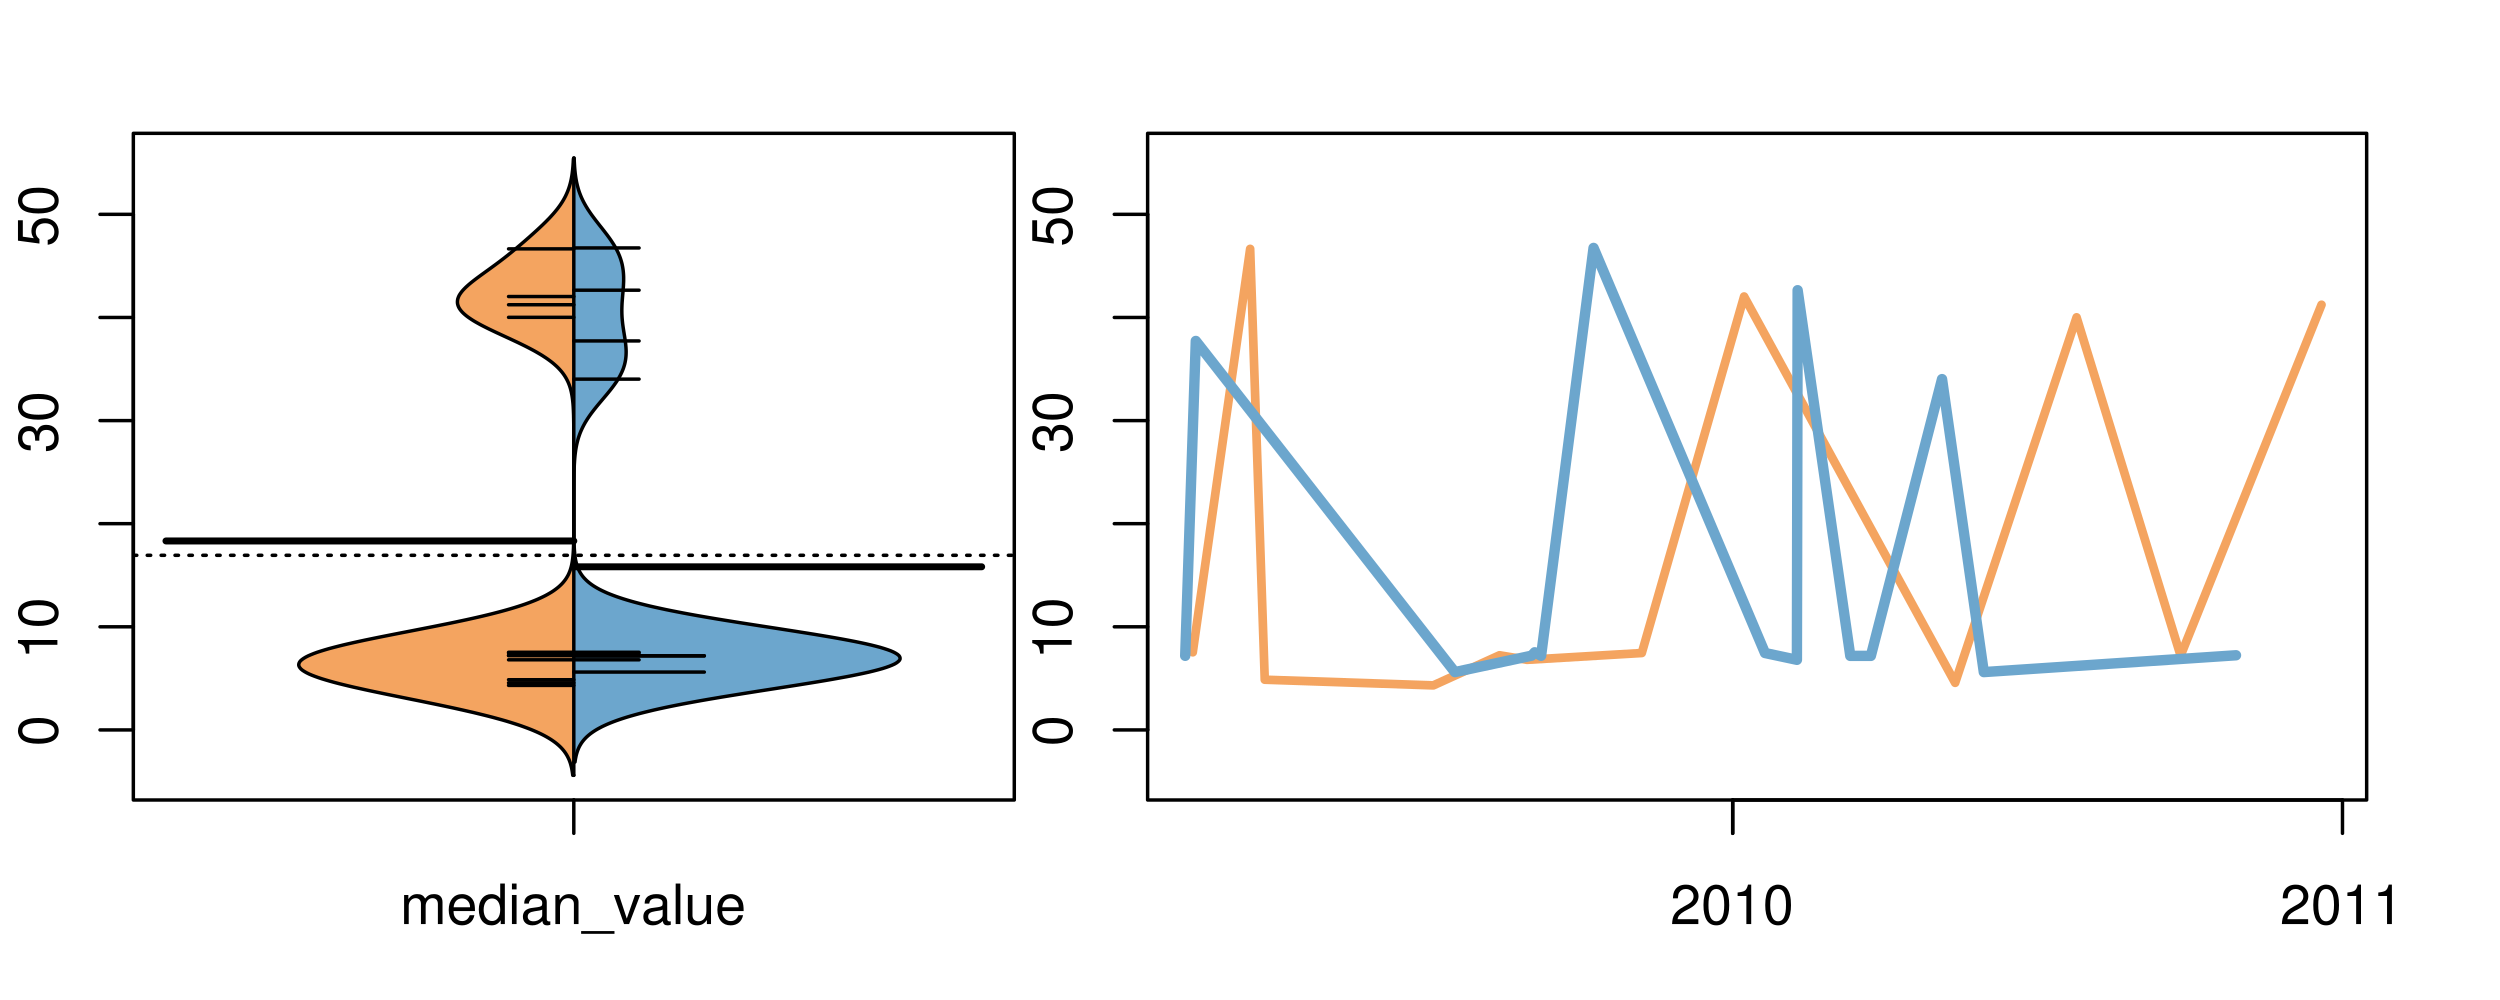 <?xml version="1.0" encoding="UTF-8"?>
<svg xmlns="http://www.w3.org/2000/svg" xmlns:xlink="http://www.w3.org/1999/xlink" width="540pt" height="216pt" viewBox="0 0 540 216" version="1.1">
<defs>
<g>
<symbol overflow="visible" id="glyph0-0">
<path style="stroke:none;" d="M -8.516 -3.297 C -8.516 -2.516 -8.156 -1.781 -7.578 -1.344 C -6.828 -0.797 -5.688 -0.516 -4.109 -0.516 C -1.25 -0.516 0.281 -1.469 0.281 -3.297 C 0.281 -5.094 -1.25 -6.078 -4.047 -6.078 C -5.703 -6.078 -6.797 -5.812 -7.578 -5.25 C -8.172 -4.812 -8.516 -4.109 -8.516 -3.297 Z M -7.578 -3.297 C -7.578 -4.438 -6.422 -5 -4.141 -5 C -1.734 -5 -0.594 -4.453 -0.594 -3.281 C -0.594 -2.156 -1.781 -1.594 -4.109 -1.594 C -6.438 -1.594 -7.578 -2.156 -7.578 -3.297 Z M -7.578 -3.297 "/>
</symbol>
<symbol overflow="visible" id="glyph0-1">
<path style="stroke:none;" d="M -6.062 -3.109 L 0 -3.109 L 0 -4.156 L -8.516 -4.156 L -8.516 -3.469 C -7.203 -3.094 -7.016 -2.859 -6.812 -1.219 L -6.062 -1.219 Z M -6.062 -3.109 "/>
</symbol>
<symbol overflow="visible" id="glyph0-2">
<path style="stroke:none;" d="M -3.906 -2.656 L -3.906 -3.234 C -3.906 -4.391 -3.391 -4.984 -2.359 -4.984 C -1.297 -4.984 -0.656 -4.328 -0.656 -3.234 C -0.656 -2.078 -1.234 -1.516 -2.469 -1.438 L -2.469 -0.391 C -1.781 -0.438 -1.344 -0.547 -0.953 -0.75 C -0.141 -1.188 0.281 -2.031 0.281 -3.188 C 0.281 -4.938 -0.766 -6.078 -2.375 -6.078 C -3.453 -6.078 -4.062 -5.656 -4.406 -4.625 C -4.719 -5.422 -5.312 -5.812 -6.172 -5.812 C -7.625 -5.812 -8.516 -4.844 -8.516 -3.234 C -8.516 -1.516 -7.578 -0.594 -5.766 -0.562 L -5.766 -1.625 C -6.281 -1.625 -6.562 -1.688 -6.828 -1.812 C -7.297 -2.047 -7.578 -2.578 -7.578 -3.234 C -7.578 -4.172 -7.031 -4.734 -6.125 -4.734 C -5.531 -4.734 -5.172 -4.531 -4.984 -4.062 C -4.859 -3.766 -4.812 -3.391 -4.797 -2.656 Z M -3.906 -2.656 "/>
</symbol>
<symbol overflow="visible" id="glyph0-3">
<path style="stroke:none;" d="M -8.516 -5.719 L -8.516 -1.312 L -3.875 -0.688 L -3.875 -1.656 C -4.469 -2.141 -4.672 -2.562 -4.672 -3.219 C -4.672 -4.359 -3.891 -5.078 -2.625 -5.078 C -1.406 -5.078 -0.656 -4.375 -0.656 -3.219 C -0.656 -2.297 -1.125 -1.734 -2.094 -1.469 L -2.094 -0.422 C -1.391 -0.562 -1.062 -0.688 -0.75 -0.938 C -0.094 -1.422 0.281 -2.281 0.281 -3.234 C 0.281 -4.953 -0.969 -6.156 -2.766 -6.156 C -4.453 -6.156 -5.609 -5.047 -5.609 -3.406 C -5.609 -2.812 -5.453 -2.328 -5.094 -1.844 L -7.469 -2.172 L -7.469 -5.719 Z M -8.516 -5.719 "/>
</symbol>
<symbol overflow="visible" id="glyph0-4">
<path style="stroke:none;" d="M -8.75 -5.938 L -8.75 -4.938 L -5.5 -4.938 C -6.125 -4.531 -6.469 -3.859 -6.469 -3.016 C -6.469 -1.375 -5.156 -0.312 -3.156 -0.312 C -1.031 -0.312 0.281 -1.359 0.281 -3.047 C 0.281 -3.906 -0.047 -4.516 -0.828 -5.047 L 0 -5.047 L 0 -5.938 Z M -5.531 -3.188 C -5.531 -4.266 -4.578 -4.938 -3.078 -4.938 C -1.625 -4.938 -0.656 -4.25 -0.656 -3.188 C -0.656 -2.094 -1.625 -1.359 -3.094 -1.359 C -4.562 -1.359 -5.531 -2.094 -5.531 -3.188 Z M -5.531 -3.188 "/>
</symbol>
<symbol overflow="visible" id="glyph0-5">
<path style="stroke:none;" d="M -6.281 -3.094 L -6.281 -2.047 L -7.266 -2.047 C -7.688 -2.047 -7.906 -2.297 -7.906 -2.75 C -7.906 -2.828 -7.906 -2.875 -7.891 -3.094 L -8.719 -3.094 C -8.766 -2.875 -8.781 -2.734 -8.781 -2.531 C -8.781 -1.609 -8.25 -1.062 -7.359 -1.062 L -6.281 -1.062 L -6.281 -0.219 L -5.469 -0.219 L -5.469 -1.062 L 0 -1.062 L 0 -2.047 L -5.469 -2.047 L -5.469 -3.094 Z M -6.281 -3.094 "/>
</symbol>
<symbol overflow="visible" id="glyph0-6">
<path style="stroke:none;" d="M 1.516 -6.938 L 1.516 0.266 L 2.109 0.266 L 2.109 -6.938 Z M 1.516 -6.938 "/>
</symbol>
<symbol overflow="visible" id="glyph0-7">
<path style="stroke:none;" d="M -6.469 -3.266 C -6.469 -1.5 -5.203 -0.438 -3.094 -0.438 C -0.984 -0.438 0.281 -1.484 0.281 -3.281 C 0.281 -5.047 -0.984 -6.125 -3.047 -6.125 C -5.219 -6.125 -6.469 -5.078 -6.469 -3.266 Z M -5.547 -3.281 C -5.547 -4.406 -4.625 -5.078 -3.062 -5.078 C -1.578 -5.078 -0.641 -4.375 -0.641 -3.281 C -0.641 -2.156 -1.578 -1.469 -3.094 -1.469 C -4.609 -1.469 -5.547 -2.156 -5.547 -3.281 Z M -5.547 -3.281 "/>
</symbol>
<symbol overflow="visible" id="glyph0-8">
<path style="stroke:none;" d="M -8.75 -1.828 L -8.75 -0.812 L 0 -0.812 L 0 -1.828 Z M -8.75 -1.828 "/>
</symbol>
<symbol overflow="visible" id="glyph0-9">
<path style="stroke:none;" d="M -1.25 -2.297 L -1.25 -1.047 L 0 -1.047 L 0 -2.297 Z M -1.25 -2.297 "/>
</symbol>
<symbol overflow="visible" id="glyph0-10">
<path style="stroke:none;" d="M 0 -3.422 L -6.281 -5.828 L -6.281 -4.703 L -1.188 -2.922 L -6.281 -1.25 L -6.281 -0.125 L 0 -2.328 Z M 0 -3.422 "/>
</symbol>
<symbol overflow="visible" id="glyph0-11">
<path style="stroke:none;" d="M -0.594 -6.422 C -0.562 -6.312 -0.562 -6.266 -0.562 -6.203 C -0.562 -5.859 -0.75 -5.656 -1.062 -5.656 L -4.75 -5.656 C -5.875 -5.656 -6.469 -4.844 -6.469 -3.297 C -6.469 -2.391 -6.203 -1.625 -5.734 -1.219 C -5.406 -0.922 -5.047 -0.797 -4.422 -0.781 L -4.422 -1.781 C -5.203 -1.875 -5.547 -2.328 -5.547 -3.266 C -5.547 -4.156 -5.203 -4.672 -4.609 -4.672 L -4.344 -4.672 C -3.922 -4.672 -3.75 -4.422 -3.641 -3.625 C -3.469 -2.203 -3.422 -1.984 -3.266 -1.609 C -2.969 -0.875 -2.406 -0.5 -1.578 -0.5 C -0.438 -0.5 0.281 -1.297 0.281 -2.562 C 0.281 -3.359 0 -4 -0.641 -4.703 C -0.016 -4.781 0.281 -5.094 0.281 -5.734 C 0.281 -5.938 0.25 -6.094 0.172 -6.422 Z M -1.984 -4.672 C -1.641 -4.672 -1.438 -4.578 -1.156 -4.266 C -0.797 -3.859 -0.594 -3.375 -0.594 -2.781 C -0.594 -2 -0.969 -1.547 -1.609 -1.547 C -2.266 -1.547 -2.609 -1.984 -2.766 -3.062 C -2.906 -4.109 -2.953 -4.328 -3.109 -4.672 Z M -1.984 -4.672 "/>
</symbol>
<symbol overflow="visible" id="glyph0-12">
<path style="stroke:none;" d="M 0 -5.781 L -6.281 -5.781 L -6.281 -4.781 L -2.719 -4.781 C -1.438 -4.781 -0.594 -4.109 -0.594 -3.078 C -0.594 -2.281 -1.078 -1.781 -1.844 -1.781 L -6.281 -1.781 L -6.281 -0.781 L -1.438 -0.781 C -0.391 -0.781 0.281 -1.562 0.281 -2.781 C 0.281 -3.703 -0.047 -4.297 -0.875 -4.891 L 0 -4.891 Z M 0 -5.781 "/>
</symbol>
<symbol overflow="visible" id="glyph0-13">
<path style="stroke:none;" d="M -2.812 -6.156 C -3.766 -6.156 -4.344 -6.078 -4.812 -5.906 C -5.844 -5.5 -6.469 -4.531 -6.469 -3.359 C -6.469 -1.609 -5.125 -0.484 -3.062 -0.484 C -1 -0.484 0.281 -1.578 0.281 -3.344 C 0.281 -4.781 -0.547 -5.766 -1.906 -6.031 L -1.906 -5.016 C -1.078 -4.734 -0.641 -4.172 -0.641 -3.375 C -0.641 -2.734 -0.938 -2.203 -1.469 -1.859 C -1.828 -1.625 -2.188 -1.531 -2.812 -1.531 Z M -3.625 -1.547 C -4.781 -1.625 -5.547 -2.344 -5.547 -3.344 C -5.547 -4.328 -4.734 -5.094 -3.703 -5.094 C -3.672 -5.094 -3.641 -5.094 -3.625 -5.078 Z M -3.625 -1.547 "/>
</symbol>
<symbol overflow="visible" id="glyph1-0">
<path style="stroke:none;" d="M 0.844 -6.281 L 0.844 0 L 1.844 0 L 1.844 -3.953 C 1.844 -4.859 2.516 -5.594 3.328 -5.594 C 4.062 -5.594 4.484 -5.141 4.484 -4.328 L 4.484 0 L 5.5 0 L 5.5 -3.953 C 5.5 -4.859 6.156 -5.594 6.969 -5.594 C 7.703 -5.594 8.141 -5.125 8.141 -4.328 L 8.141 0 L 9.141 0 L 9.141 -4.719 C 9.141 -5.844 8.5 -6.469 7.312 -6.469 C 6.484 -6.469 5.969 -6.219 5.391 -5.516 C 5.016 -6.188 4.516 -6.469 3.703 -6.469 C 2.859 -6.469 2.297 -6.156 1.766 -5.406 L 1.766 -6.281 Z M 0.844 -6.281 "/>
</symbol>
<symbol overflow="visible" id="glyph1-1">
<path style="stroke:none;" d="M 6.156 -2.812 C 6.156 -3.766 6.078 -4.344 5.906 -4.812 C 5.5 -5.844 4.531 -6.469 3.359 -6.469 C 1.609 -6.469 0.484 -5.125 0.484 -3.062 C 0.484 -1 1.578 0.281 3.344 0.281 C 4.781 0.281 5.766 -0.547 6.031 -1.906 L 5.016 -1.906 C 4.734 -1.078 4.172 -0.641 3.375 -0.641 C 2.734 -0.641 2.203 -0.938 1.859 -1.469 C 1.625 -1.828 1.531 -2.188 1.531 -2.812 Z M 1.547 -3.625 C 1.625 -4.781 2.344 -5.547 3.344 -5.547 C 4.328 -5.547 5.094 -4.734 5.094 -3.703 C 5.094 -3.672 5.094 -3.641 5.078 -3.625 Z M 1.547 -3.625 "/>
</symbol>
<symbol overflow="visible" id="glyph1-2">
<path style="stroke:none;" d="M 5.938 -8.75 L 4.938 -8.75 L 4.938 -5.5 C 4.531 -6.125 3.859 -6.469 3.016 -6.469 C 1.375 -6.469 0.312 -5.156 0.312 -3.156 C 0.312 -1.031 1.359 0.281 3.047 0.281 C 3.906 0.281 4.516 -0.047 5.047 -0.828 L 5.047 0 L 5.938 0 Z M 3.188 -5.531 C 4.266 -5.531 4.938 -4.578 4.938 -3.078 C 4.938 -1.625 4.25 -0.656 3.188 -0.656 C 2.094 -0.656 1.359 -1.625 1.359 -3.094 C 1.359 -4.562 2.094 -5.531 3.188 -5.531 Z M 3.188 -5.531 "/>
</symbol>
<symbol overflow="visible" id="glyph1-3">
<path style="stroke:none;" d="M 1.797 -6.281 L 0.797 -6.281 L 0.797 0 L 1.797 0 Z M 1.797 -8.75 L 0.797 -8.75 L 0.797 -7.484 L 1.797 -7.484 Z M 1.797 -8.75 "/>
</symbol>
<symbol overflow="visible" id="glyph1-4">
<path style="stroke:none;" d="M 6.422 -0.594 C 6.312 -0.562 6.266 -0.562 6.203 -0.562 C 5.859 -0.562 5.656 -0.75 5.656 -1.062 L 5.656 -4.75 C 5.656 -5.875 4.844 -6.469 3.297 -6.469 C 2.391 -6.469 1.625 -6.203 1.219 -5.734 C 0.922 -5.406 0.797 -5.047 0.781 -4.422 L 1.781 -4.422 C 1.875 -5.203 2.328 -5.547 3.266 -5.547 C 4.156 -5.547 4.672 -5.203 4.672 -4.609 L 4.672 -4.344 C 4.672 -3.922 4.422 -3.75 3.625 -3.641 C 2.203 -3.469 1.984 -3.422 1.609 -3.266 C 0.875 -2.969 0.5 -2.406 0.5 -1.578 C 0.5 -0.438 1.297 0.281 2.562 0.281 C 3.359 0.281 4 0 4.703 -0.641 C 4.781 -0.016 5.094 0.281 5.734 0.281 C 5.938 0.281 6.094 0.25 6.422 0.172 Z M 4.672 -1.984 C 4.672 -1.641 4.578 -1.438 4.266 -1.156 C 3.859 -0.797 3.375 -0.594 2.781 -0.594 C 2 -0.594 1.547 -0.969 1.547 -1.609 C 1.547 -2.266 1.984 -2.609 3.062 -2.766 C 4.109 -2.906 4.328 -2.953 4.672 -3.109 Z M 4.672 -1.984 "/>
</symbol>
<symbol overflow="visible" id="glyph1-5">
<path style="stroke:none;" d="M 0.844 -6.281 L 0.844 0 L 1.844 0 L 1.844 -3.469 C 1.844 -4.75 2.516 -5.594 3.547 -5.594 C 4.344 -5.594 4.844 -5.109 4.844 -4.359 L 4.844 0 L 5.844 0 L 5.844 -4.75 C 5.844 -5.797 5.062 -6.469 3.859 -6.469 C 2.922 -6.469 2.312 -6.109 1.766 -5.234 L 1.766 -6.281 Z M 0.844 -6.281 "/>
</symbol>
<symbol overflow="visible" id="glyph1-6">
<path style="stroke:none;" d="M 6.938 1.516 L -0.266 1.516 L -0.266 2.109 L 6.938 2.109 Z M 6.938 1.516 "/>
</symbol>
<symbol overflow="visible" id="glyph1-7">
<path style="stroke:none;" d="M 3.422 0 L 5.828 -6.281 L 4.703 -6.281 L 2.922 -1.188 L 1.25 -6.281 L 0.125 -6.281 L 2.328 0 Z M 3.422 0 "/>
</symbol>
<symbol overflow="visible" id="glyph1-8">
<path style="stroke:none;" d="M 1.828 -8.75 L 0.812 -8.75 L 0.812 0 L 1.828 0 Z M 1.828 -8.75 "/>
</symbol>
<symbol overflow="visible" id="glyph1-9">
<path style="stroke:none;" d="M 5.781 0 L 5.781 -6.281 L 4.781 -6.281 L 4.781 -2.719 C 4.781 -1.438 4.109 -0.594 3.078 -0.594 C 2.281 -0.594 1.781 -1.078 1.781 -1.844 L 1.781 -6.281 L 0.781 -6.281 L 0.781 -1.438 C 0.781 -0.391 1.562 0.281 2.781 0.281 C 3.703 0.281 4.297 -0.047 4.891 -0.875 L 4.891 0 Z M 5.781 0 "/>
</symbol>
<symbol overflow="visible" id="glyph1-10">
<path style="stroke:none;" d="M 6.078 -1.047 L 1.594 -1.047 C 1.703 -1.734 2.094 -2.188 3.125 -2.797 L 4.328 -3.438 C 5.516 -4.094 6.125 -4.969 6.125 -6.016 C 6.125 -6.719 5.844 -7.375 5.344 -7.844 C 4.844 -8.297 4.219 -8.516 3.406 -8.516 C 2.328 -8.516 1.531 -8.125 1.062 -7.406 C 0.75 -6.953 0.625 -6.422 0.594 -5.562 L 1.656 -5.562 C 1.688 -6.125 1.766 -6.484 1.906 -6.75 C 2.188 -7.266 2.734 -7.578 3.375 -7.578 C 4.328 -7.578 5.047 -6.906 5.047 -5.984 C 5.047 -5.312 4.656 -4.734 3.906 -4.312 L 2.797 -3.688 C 1.016 -2.672 0.5 -1.875 0.406 0 L 6.078 0 Z M 6.078 -1.047 "/>
</symbol>
<symbol overflow="visible" id="glyph1-11">
<path style="stroke:none;" d="M 3.297 -8.516 C 2.516 -8.516 1.781 -8.156 1.344 -7.578 C 0.797 -6.828 0.516 -5.688 0.516 -4.109 C 0.516 -1.25 1.469 0.281 3.297 0.281 C 5.094 0.281 6.078 -1.25 6.078 -4.047 C 6.078 -5.703 5.812 -6.797 5.25 -7.578 C 4.812 -8.172 4.109 -8.516 3.297 -8.516 Z M 3.297 -7.578 C 4.438 -7.578 5 -6.422 5 -4.141 C 5 -1.734 4.453 -0.594 3.281 -0.594 C 2.156 -0.594 1.594 -1.781 1.594 -4.109 C 1.594 -6.438 2.156 -7.578 3.297 -7.578 Z M 3.297 -7.578 "/>
</symbol>
<symbol overflow="visible" id="glyph1-12">
<path style="stroke:none;" d="M 3.109 -6.062 L 3.109 0 L 4.156 0 L 4.156 -8.516 L 3.469 -8.516 C 3.094 -7.203 2.859 -7.016 1.219 -6.812 L 1.219 -6.062 Z M 3.109 -6.062 "/>
</symbol>
</g>
<clipPath id="clip1">
  <path d="M 28.801 28.801 L 220.086 28.801 L 220.086 173.801 L 28.801 173.801 Z M 28.801 28.801 "/>
</clipPath>
<clipPath id="clip2">
  <path d="M 247.887 28.801 L 512.199 28.801 L 512.199 173.801 L 247.887 173.801 Z M 247.887 28.801 "/>
</clipPath>
<clipPath id="clip3">
  <path d="M 233.484 14.398 L 526.598 14.398 L 526.598 188.199 L 233.484 188.199 Z M 233.484 14.398 "/>
</clipPath>
<clipPath id="clip4">
  <path d="M 247.887 28.801 L 512.199 28.801 L 512.199 173.801 L 247.887 173.801 Z M 247.887 28.801 "/>
</clipPath>
</defs>
<g id="surface131">
<path style="fill:none;stroke-width:0.75;stroke-linecap:round;stroke-linejoin:round;stroke:rgb(0%,0%,0%);stroke-opacity:1;stroke-miterlimit:10;" d="M 28.801 172.801 L 219.086 172.801 L 219.086 28.801 L 28.801 28.801 L 28.801 172.801 "/>
<path style="fill:none;stroke-width:0.75;stroke-linecap:round;stroke-linejoin:round;stroke:rgb(0%,0%,0%);stroke-opacity:1;stroke-miterlimit:10;" d="M 28.801 157.664 L 28.801 46.297 "/>
<path style="fill:none;stroke-width:0.75;stroke-linecap:round;stroke-linejoin:round;stroke:rgb(0%,0%,0%);stroke-opacity:1;stroke-miterlimit:10;" d="M 28.801 157.664 L 21.602 157.664 "/>
<path style="fill:none;stroke-width:0.75;stroke-linecap:round;stroke-linejoin:round;stroke:rgb(0%,0%,0%);stroke-opacity:1;stroke-miterlimit:10;" d="M 28.801 135.391 L 21.602 135.391 "/>
<path style="fill:none;stroke-width:0.75;stroke-linecap:round;stroke-linejoin:round;stroke:rgb(0%,0%,0%);stroke-opacity:1;stroke-miterlimit:10;" d="M 28.801 113.117 L 21.602 113.117 "/>
<path style="fill:none;stroke-width:0.75;stroke-linecap:round;stroke-linejoin:round;stroke:rgb(0%,0%,0%);stroke-opacity:1;stroke-miterlimit:10;" d="M 28.801 90.844 L 21.602 90.844 "/>
<path style="fill:none;stroke-width:0.75;stroke-linecap:round;stroke-linejoin:round;stroke:rgb(0%,0%,0%);stroke-opacity:1;stroke-miterlimit:10;" d="M 28.801 68.57 L 21.602 68.57 "/>
<path style="fill:none;stroke-width:0.75;stroke-linecap:round;stroke-linejoin:round;stroke:rgb(0%,0%,0%);stroke-opacity:1;stroke-miterlimit:10;" d="M 28.801 46.297 L 21.602 46.297 "/>
<g style="fill:rgb(0%,0%,0%);fill-opacity:1;">
  <use xlink:href="#glyph0-0" x="12.396" y="161.164"/>
</g>
<g style="fill:rgb(0%,0%,0%);fill-opacity:1;">
  <use xlink:href="#glyph0-1" x="12.396" y="142.391"/>
  <use xlink:href="#glyph0-0" x="12.396" y="135.719"/>
</g>
<g style="fill:rgb(0%,0%,0%);fill-opacity:1;">
  <use xlink:href="#glyph0-2" x="12.396" y="97.844"/>
  <use xlink:href="#glyph0-0" x="12.396" y="91.172"/>
</g>
<g style="fill:rgb(0%,0%,0%);fill-opacity:1;">
  <use xlink:href="#glyph0-3" x="12.396" y="53.297"/>
  <use xlink:href="#glyph0-0" x="12.396" y="46.625"/>
</g>
<path style="fill:none;stroke-width:0.75;stroke-linecap:round;stroke-linejoin:round;stroke:rgb(0%,0%,0%);stroke-opacity:1;stroke-miterlimit:10;" d="M 123.941 172.801 L 123.941 172.801 "/>
<path style="fill:none;stroke-width:0.75;stroke-linecap:round;stroke-linejoin:round;stroke:rgb(0%,0%,0%);stroke-opacity:1;stroke-miterlimit:10;" d="M 123.941 172.801 L 123.941 180 "/>
<g style="fill:rgb(0%,0%,0%);fill-opacity:1;">
  <use xlink:href="#glyph1-0" x="86.441" y="199.596"/>
  <use xlink:href="#glyph1-1" x="96.438" y="199.596"/>
  <use xlink:href="#glyph1-2" x="103.109" y="199.596"/>
  <use xlink:href="#glyph1-3" x="109.781" y="199.596"/>
  <use xlink:href="#glyph1-4" x="112.445" y="199.596"/>
  <use xlink:href="#glyph1-5" x="119.117" y="199.596"/>
  <use xlink:href="#glyph1-6" x="125.789" y="199.596"/>
  <use xlink:href="#glyph1-7" x="132.461" y="199.596"/>
  <use xlink:href="#glyph1-4" x="138.461" y="199.596"/>
  <use xlink:href="#glyph1-8" x="145.133" y="199.596"/>
  <use xlink:href="#glyph1-9" x="147.797" y="199.596"/>
  <use xlink:href="#glyph1-1" x="154.469" y="199.596"/>
</g>
<g clip-path="url(#clip1)" clip-rule="nonzero">
<path style="fill:none;stroke-width:0.75;stroke-linecap:round;stroke-linejoin:round;stroke:rgb(0%,0%,0%);stroke-opacity:1;stroke-dasharray:0.75,2.25;stroke-miterlimit:10;" d="M 28.801 119.945 L 219.086 119.945 "/>
<path style=" stroke:none;fill-rule:nonzero;fill:rgb(95.686%,64.314%,37.647%);fill-opacity:1;" d="M 123.941 34.332 L 123.852 34.332 L 123.84 34.594 L 123.824 34.855 L 123.812 35.117 L 123.793 35.375 L 123.777 35.637 L 123.758 35.898 L 123.734 36.156 L 123.688 36.68 L 123.656 36.938 L 123.594 37.461 L 123.555 37.723 L 123.516 37.98 L 123.422 38.504 L 123.371 38.762 L 123.316 39.023 L 123.254 39.285 L 123.191 39.543 L 123.121 39.805 L 123.047 40.066 L 122.969 40.324 L 122.883 40.586 L 122.793 40.848 L 122.695 41.109 L 122.598 41.367 L 122.371 41.891 L 122.25 42.148 L 122.125 42.41 L 121.988 42.672 L 121.848 42.93 L 121.699 43.191 L 121.543 43.453 L 121.383 43.715 L 121.211 43.973 L 121.039 44.234 L 120.852 44.496 L 120.664 44.754 L 120.469 45.016 L 120.266 45.277 L 120.055 45.535 L 119.84 45.797 L 119.617 46.059 L 119.387 46.32 L 119.152 46.578 L 118.914 46.84 L 118.672 47.102 L 118.418 47.359 L 118.164 47.621 L 117.906 47.883 L 117.645 48.141 L 117.105 48.664 L 116.832 48.922 L 116.555 49.184 L 115.992 49.707 L 115.707 49.965 L 115.129 50.488 L 114.84 50.746 L 114.254 51.27 L 113.957 51.527 L 113.66 51.789 L 113.059 52.312 L 112.754 52.57 L 112.453 52.832 L 112.145 53.094 L 111.836 53.352 L 111.527 53.613 L 111.215 53.875 L 110.898 54.133 L 110.582 54.395 L 110.262 54.656 L 109.938 54.914 L 109.613 55.176 L 108.949 55.699 L 108.613 55.957 L 108.273 56.219 L 107.93 56.48 L 107.586 56.738 L 106.883 57.262 L 106.527 57.52 L 106.172 57.781 L 105.453 58.305 L 105.09 58.562 L 104.73 58.824 L 104.367 59.086 L 104.008 59.344 L 103.297 59.867 L 102.949 60.125 L 102.605 60.387 L 102.266 60.648 L 101.934 60.91 L 101.617 61.168 L 101.305 61.43 L 101.008 61.691 L 100.723 61.949 L 100.453 62.211 L 100.195 62.473 L 99.957 62.73 L 99.738 62.992 L 99.543 63.254 L 99.363 63.512 L 99.203 63.773 L 99.074 64.035 L 98.969 64.297 L 98.883 64.555 L 98.832 64.816 L 98.805 65.078 L 98.805 65.336 L 98.828 65.598 L 98.891 65.859 L 98.977 66.117 L 99.09 66.379 L 99.238 66.641 L 99.414 66.902 L 99.617 67.16 L 99.848 67.422 L 100.113 67.684 L 100.402 67.941 L 100.715 68.203 L 101.059 68.465 L 101.426 68.723 L 101.816 68.984 L 102.223 69.246 L 102.66 69.508 L 103.117 69.766 L 103.586 70.027 L 104.074 70.289 L 104.578 70.547 L 105.098 70.809 L 105.625 71.07 L 106.164 71.328 L 106.711 71.59 L 107.266 71.852 L 107.824 72.109 L 108.387 72.371 L 109.52 72.895 L 110.082 73.152 L 111.199 73.676 L 111.75 73.934 L 112.293 74.195 L 112.828 74.457 L 113.355 74.715 L 113.875 74.977 L 114.379 75.238 L 114.871 75.5 L 115.355 75.758 L 115.82 76.02 L 116.27 76.281 L 116.711 76.539 L 117.137 76.801 L 117.539 77.062 L 117.934 77.32 L 118.312 77.582 L 118.672 77.844 L 119.016 78.102 L 119.348 78.363 L 119.66 78.625 L 119.957 78.887 L 120.242 79.145 L 120.512 79.406 L 120.762 79.668 L 121 79.926 L 121.227 80.188 L 121.441 80.449 L 121.637 80.707 L 121.824 80.969 L 121.996 81.23 L 122.16 81.492 L 122.309 81.75 L 122.449 82.012 L 122.582 82.273 L 122.703 82.531 L 122.816 82.793 L 122.918 83.055 L 123.016 83.312 L 123.102 83.574 L 123.184 83.836 L 123.258 84.098 L 123.324 84.355 L 123.387 84.617 L 123.441 84.879 L 123.492 85.137 L 123.539 85.398 L 123.582 85.66 L 123.621 85.918 L 123.656 86.18 L 123.688 86.441 L 123.715 86.699 L 123.742 86.961 L 123.766 87.223 L 123.785 87.484 L 123.805 87.742 L 123.82 88.004 L 123.832 88.266 L 123.848 88.523 L 123.859 88.785 L 123.867 89.047 L 123.879 89.305 L 123.895 89.828 L 123.898 90.09 L 123.906 90.348 L 123.914 90.871 L 123.918 91.129 L 123.926 91.652 L 123.926 91.91 L 123.93 92.172 L 123.93 92.434 L 123.934 92.695 L 123.934 93.215 L 123.938 93.477 L 123.938 94.258 L 123.941 94.516 L 123.941 113.277 L 123.938 113.535 L 123.938 114.316 L 123.934 114.578 L 123.934 115.098 L 123.93 115.359 L 123.93 115.621 L 123.926 115.883 L 123.922 116.141 L 123.914 116.664 L 123.91 116.922 L 123.906 117.184 L 123.898 117.445 L 123.891 117.703 L 123.875 118.227 L 123.863 118.484 L 123.84 119.008 L 123.824 119.27 L 123.805 119.527 L 123.785 119.789 L 123.762 120.051 L 123.738 120.309 L 123.711 120.57 L 123.676 120.832 L 123.641 121.09 L 123.602 121.352 L 123.555 121.613 L 123.504 121.875 L 123.449 122.133 L 123.387 122.395 L 123.316 122.656 L 123.238 122.914 L 123.152 123.176 L 123.059 123.438 L 122.953 123.695 L 122.84 123.957 L 122.715 124.219 L 122.57 124.48 L 122.418 124.738 L 122.254 125 L 122.07 125.262 L 121.871 125.52 L 121.656 125.781 L 121.426 126.043 L 121.168 126.301 L 120.895 126.562 L 120.598 126.824 L 120.277 127.082 L 119.93 127.344 L 119.562 127.605 L 119.168 127.867 L 118.738 128.125 L 118.281 128.387 L 117.801 128.648 L 117.285 128.906 L 116.73 129.168 L 116.148 129.43 L 115.539 129.688 L 114.883 129.949 L 114.195 130.211 L 113.473 130.473 L 112.719 130.73 L 111.914 130.992 L 111.078 131.254 L 110.215 131.512 L 109.301 131.773 L 108.352 132.035 L 107.371 132.293 L 106.359 132.555 L 105.301 132.816 L 104.215 133.078 L 103.098 133.336 L 101.945 133.598 L 100.766 133.859 L 99.559 134.117 L 98.328 134.379 L 97.07 134.641 L 95.793 134.898 L 94.5 135.16 L 93.188 135.422 L 91.863 135.68 L 90.535 135.941 L 89.199 136.203 L 87.859 136.465 L 86.523 136.723 L 85.191 136.984 L 83.867 137.246 L 82.559 137.504 L 81.266 137.766 L 79.992 138.027 L 78.75 138.285 L 77.535 138.547 L 76.348 138.809 L 75.195 139.07 L 74.098 139.328 L 73.039 139.59 L 72.02 139.852 L 71.059 140.109 L 70.16 140.371 L 69.312 140.633 L 68.516 140.891 L 67.805 141.152 L 67.152 141.414 L 66.559 141.672 L 66.043 141.934 L 65.609 142.195 L 65.238 142.457 L 64.934 142.715 L 64.727 142.977 L 64.594 143.238 L 64.527 143.496 L 64.535 143.758 L 64.641 144.02 L 64.809 144.277 L 65.043 144.539 L 65.367 144.801 L 65.77 145.062 L 66.227 145.32 L 66.754 145.582 L 67.367 145.844 L 68.035 146.102 L 68.758 146.363 L 69.547 146.625 L 70.398 146.883 L 71.297 147.145 L 72.242 147.406 L 73.246 147.668 L 74.293 147.926 L 75.371 148.188 L 76.488 148.449 L 77.645 148.707 L 78.828 148.969 L 80.031 149.23 L 81.266 149.488 L 82.516 149.75 L 83.777 150.012 L 85.051 150.27 L 86.332 150.531 L 87.617 150.793 L 88.906 151.055 L 90.191 151.312 L 91.469 151.574 L 92.742 151.836 L 94.004 152.094 L 95.25 152.355 L 96.48 152.617 L 97.695 152.875 L 98.887 153.137 L 100.051 153.398 L 101.195 153.66 L 102.32 153.918 L 103.402 154.18 L 104.465 154.441 L 105.496 154.699 L 106.5 154.961 L 107.461 155.223 L 108.398 155.48 L 109.305 155.742 L 110.168 156.004 L 111 156.266 L 111.801 156.523 L 112.57 156.785 L 113.297 157.047 L 113.996 157.305 L 114.668 157.566 L 115.297 157.828 L 115.895 158.086 L 116.469 158.348 L 117.012 158.609 L 117.516 158.867 L 117.996 159.129 L 118.449 159.391 L 118.875 159.652 L 119.27 159.91 L 119.645 160.172 L 120 160.434 L 120.32 160.691 L 120.625 160.953 L 120.91 161.215 L 121.172 161.473 L 121.414 161.734 L 121.641 161.996 L 121.852 162.258 L 122.039 162.516 L 122.219 162.777 L 122.383 163.039 L 122.531 163.297 L 122.668 163.559 L 122.793 163.82 L 122.91 164.078 L 123.012 164.34 L 123.109 164.602 L 123.195 164.859 L 123.273 165.121 L 123.344 165.383 L 123.41 165.645 L 123.469 165.902 L 123.52 166.164 L 123.566 166.426 L 123.609 166.684 L 123.648 166.945 L 123.684 167.207 L 123.715 167.465 L 123.941 167.465 Z M 123.941 34.332 "/>
<path style="fill:none;stroke-width:0.75;stroke-linecap:round;stroke-linejoin:round;stroke:rgb(0%,0%,0%);stroke-opacity:1;stroke-miterlimit:10;" d="M 123.941 34.332 L 123.852 34.332 L 123.84 34.594 L 123.824 34.855 L 123.812 35.117 L 123.793 35.375 L 123.777 35.637 L 123.758 35.898 L 123.734 36.156 L 123.688 36.68 L 123.656 36.938 L 123.594 37.461 L 123.555 37.723 L 123.516 37.98 L 123.422 38.504 L 123.371 38.762 L 123.316 39.023 L 123.254 39.285 L 123.191 39.543 L 123.121 39.805 L 123.047 40.066 L 122.969 40.324 L 122.883 40.586 L 122.793 40.848 L 122.695 41.109 L 122.598 41.367 L 122.371 41.891 L 122.25 42.148 L 122.125 42.41 L 121.988 42.672 L 121.848 42.93 L 121.699 43.191 L 121.543 43.453 L 121.383 43.715 L 121.211 43.973 L 121.039 44.234 L 120.852 44.496 L 120.664 44.754 L 120.469 45.016 L 120.266 45.277 L 120.055 45.535 L 119.84 45.797 L 119.617 46.059 L 119.387 46.32 L 119.152 46.578 L 118.914 46.84 L 118.672 47.102 L 118.418 47.359 L 118.164 47.621 L 117.906 47.883 L 117.645 48.141 L 117.105 48.664 L 116.832 48.922 L 116.555 49.184 L 115.992 49.707 L 115.707 49.965 L 115.129 50.488 L 114.84 50.746 L 114.254 51.27 L 113.957 51.527 L 113.66 51.789 L 113.059 52.312 L 112.754 52.57 L 112.453 52.832 L 112.145 53.094 L 111.836 53.352 L 111.527 53.613 L 111.215 53.875 L 110.898 54.133 L 110.582 54.395 L 110.262 54.656 L 109.938 54.914 L 109.613 55.176 L 108.949 55.699 L 108.613 55.957 L 108.273 56.219 L 107.93 56.48 L 107.586 56.738 L 106.883 57.262 L 106.527 57.52 L 106.172 57.781 L 105.453 58.305 L 105.09 58.562 L 104.73 58.824 L 104.367 59.086 L 104.008 59.344 L 103.297 59.867 L 102.949 60.125 L 102.605 60.387 L 102.266 60.648 L 101.934 60.91 L 101.617 61.168 L 101.305 61.43 L 101.008 61.691 L 100.723 61.949 L 100.453 62.211 L 100.195 62.473 L 99.957 62.73 L 99.738 62.992 L 99.543 63.254 L 99.363 63.512 L 99.203 63.773 L 99.074 64.035 L 98.969 64.297 L 98.883 64.555 L 98.832 64.816 L 98.805 65.078 L 98.805 65.336 L 98.828 65.598 L 98.891 65.859 L 98.977 66.117 L 99.09 66.379 L 99.238 66.641 L 99.414 66.902 L 99.617 67.16 L 99.848 67.422 L 100.113 67.684 L 100.402 67.941 L 100.715 68.203 L 101.059 68.465 L 101.426 68.723 L 101.816 68.984 L 102.223 69.246 L 102.66 69.508 L 103.117 69.766 L 103.586 70.027 L 104.074 70.289 L 104.578 70.547 L 105.098 70.809 L 105.625 71.07 L 106.164 71.328 L 106.711 71.59 L 107.266 71.852 L 107.824 72.109 L 108.387 72.371 L 109.52 72.895 L 110.082 73.152 L 111.199 73.676 L 111.75 73.934 L 112.293 74.195 L 112.828 74.457 L 113.355 74.715 L 113.875 74.977 L 114.379 75.238 L 114.871 75.5 L 115.355 75.758 L 115.82 76.02 L 116.27 76.281 L 116.711 76.539 L 117.137 76.801 L 117.539 77.062 L 117.934 77.32 L 118.312 77.582 L 118.672 77.844 L 119.016 78.102 L 119.348 78.363 L 119.66 78.625 L 119.957 78.887 L 120.242 79.145 L 120.512 79.406 L 120.762 79.668 L 121 79.926 L 121.227 80.188 L 121.441 80.449 L 121.637 80.707 L 121.824 80.969 L 121.996 81.23 L 122.16 81.492 L 122.309 81.75 L 122.449 82.012 L 122.582 82.273 L 122.703 82.531 L 122.816 82.793 L 122.918 83.055 L 123.016 83.312 L 123.102 83.574 L 123.184 83.836 L 123.258 84.098 L 123.324 84.355 L 123.387 84.617 L 123.441 84.879 L 123.492 85.137 L 123.539 85.398 L 123.582 85.66 L 123.621 85.918 L 123.656 86.18 L 123.688 86.441 L 123.715 86.699 L 123.742 86.961 L 123.766 87.223 L 123.785 87.484 L 123.805 87.742 L 123.82 88.004 L 123.832 88.266 L 123.848 88.523 L 123.859 88.785 L 123.867 89.047 L 123.879 89.305 L 123.895 89.828 L 123.898 90.09 L 123.906 90.348 L 123.914 90.871 L 123.918 91.129 L 123.926 91.652 L 123.926 91.91 L 123.93 92.172 L 123.93 92.434 L 123.934 92.695 L 123.934 93.215 L 123.938 93.477 L 123.938 94.258 L 123.941 94.516 L 123.941 113.277 L 123.938 113.535 L 123.938 114.316 L 123.934 114.578 L 123.934 115.098 L 123.93 115.359 L 123.93 115.621 L 123.926 115.883 L 123.922 116.141 L 123.914 116.664 L 123.91 116.922 L 123.906 117.184 L 123.898 117.445 L 123.891 117.703 L 123.875 118.227 L 123.863 118.484 L 123.84 119.008 L 123.824 119.27 L 123.805 119.527 L 123.785 119.789 L 123.762 120.051 L 123.738 120.309 L 123.711 120.57 L 123.676 120.832 L 123.641 121.09 L 123.602 121.352 L 123.555 121.613 L 123.504 121.875 L 123.449 122.133 L 123.387 122.395 L 123.316 122.656 L 123.238 122.914 L 123.152 123.176 L 123.059 123.438 L 122.953 123.695 L 122.84 123.957 L 122.715 124.219 L 122.57 124.48 L 122.418 124.738 L 122.254 125 L 122.07 125.262 L 121.871 125.52 L 121.656 125.781 L 121.426 126.043 L 121.168 126.301 L 120.895 126.562 L 120.598 126.824 L 120.277 127.082 L 119.93 127.344 L 119.562 127.605 L 119.168 127.867 L 118.738 128.125 L 118.281 128.387 L 117.801 128.648 L 117.285 128.906 L 116.73 129.168 L 116.148 129.43 L 115.539 129.688 L 114.883 129.949 L 114.195 130.211 L 113.473 130.473 L 112.719 130.73 L 111.914 130.992 L 111.078 131.254 L 110.215 131.512 L 109.301 131.773 L 108.352 132.035 L 107.371 132.293 L 106.359 132.555 L 105.301 132.816 L 104.215 133.078 L 103.098 133.336 L 101.945 133.598 L 100.766 133.859 L 99.559 134.117 L 98.328 134.379 L 97.07 134.641 L 95.793 134.898 L 94.5 135.16 L 93.188 135.422 L 91.863 135.68 L 90.535 135.941 L 89.199 136.203 L 87.859 136.465 L 86.523 136.723 L 85.191 136.984 L 83.867 137.246 L 82.559 137.504 L 81.266 137.766 L 79.992 138.027 L 78.75 138.285 L 77.535 138.547 L 76.348 138.809 L 75.195 139.07 L 74.098 139.328 L 73.039 139.59 L 72.02 139.852 L 71.059 140.109 L 70.16 140.371 L 69.312 140.633 L 68.516 140.891 L 67.805 141.152 L 67.152 141.414 L 66.559 141.672 L 66.043 141.934 L 65.609 142.195 L 65.238 142.457 L 64.934 142.715 L 64.727 142.977 L 64.594 143.238 L 64.527 143.496 L 64.535 143.758 L 64.641 144.02 L 64.809 144.277 L 65.043 144.539 L 65.367 144.801 L 65.77 145.062 L 66.227 145.32 L 66.754 145.582 L 67.367 145.844 L 68.035 146.102 L 68.758 146.363 L 69.547 146.625 L 70.398 146.883 L 71.297 147.145 L 72.242 147.406 L 73.246 147.668 L 74.293 147.926 L 75.371 148.188 L 76.488 148.449 L 77.645 148.707 L 78.828 148.969 L 80.031 149.23 L 81.266 149.488 L 82.516 149.75 L 83.777 150.012 L 85.051 150.27 L 86.332 150.531 L 87.617 150.793 L 88.906 151.055 L 90.191 151.312 L 91.469 151.574 L 92.742 151.836 L 94.004 152.094 L 95.25 152.355 L 96.48 152.617 L 97.695 152.875 L 98.887 153.137 L 100.051 153.398 L 101.195 153.66 L 102.32 153.918 L 103.402 154.18 L 104.465 154.441 L 105.496 154.699 L 106.5 154.961 L 107.461 155.223 L 108.398 155.48 L 109.305 155.742 L 110.168 156.004 L 111 156.266 L 111.801 156.523 L 112.57 156.785 L 113.297 157.047 L 113.996 157.305 L 114.668 157.566 L 115.297 157.828 L 115.895 158.086 L 116.469 158.348 L 117.012 158.609 L 117.516 158.867 L 117.996 159.129 L 118.449 159.391 L 118.875 159.652 L 119.27 159.91 L 119.645 160.172 L 120 160.434 L 120.32 160.691 L 120.625 160.953 L 120.91 161.215 L 121.172 161.473 L 121.414 161.734 L 121.641 161.996 L 121.852 162.258 L 122.039 162.516 L 122.219 162.777 L 122.383 163.039 L 122.531 163.297 L 122.668 163.559 L 122.793 163.82 L 122.91 164.078 L 123.012 164.34 L 123.109 164.602 L 123.195 164.859 L 123.273 165.121 L 123.344 165.383 L 123.41 165.645 L 123.469 165.902 L 123.52 166.164 L 123.566 166.426 L 123.609 166.684 L 123.648 166.945 L 123.684 167.207 L 123.715 167.465 L 123.941 167.465 "/>
<path style=" stroke:none;fill-rule:nonzero;fill:rgb(42.353%,65.098%,80.392%);fill-opacity:1;" d="M 123.941 164.594 L 124.203 164.594 L 124.238 164.34 L 124.277 164.082 L 124.32 163.828 L 124.371 163.57 L 124.422 163.316 L 124.484 163.062 L 124.555 162.805 L 124.629 162.551 L 124.711 162.297 L 124.805 162.039 L 124.906 161.785 L 125.016 161.531 L 125.141 161.273 L 125.277 161.02 L 125.43 160.766 L 125.59 160.508 L 125.77 160.254 L 125.969 159.996 L 126.18 159.742 L 126.414 159.488 L 126.668 159.23 L 126.945 158.977 L 127.238 158.723 L 127.562 158.465 L 127.914 158.211 L 128.289 157.957 L 128.691 157.699 L 129.129 157.445 L 129.598 157.191 L 130.09 156.934 L 130.629 156.68 L 131.203 156.422 L 131.809 156.168 L 132.449 155.914 L 133.141 155.656 L 133.871 155.402 L 134.633 155.148 L 135.449 154.891 L 136.309 154.637 L 137.207 154.383 L 138.148 154.125 L 139.148 153.871 L 140.188 153.617 L 141.262 153.359 L 142.395 153.105 L 143.574 152.848 L 144.789 152.594 L 146.047 152.34 L 147.359 152.082 L 148.707 151.828 L 150.09 151.574 L 151.516 151.316 L 152.977 151.062 L 154.469 150.809 L 155.988 150.551 L 157.543 150.297 L 159.117 150.043 L 160.711 149.785 L 162.32 149.531 L 163.945 149.273 L 167.211 148.766 L 168.844 148.508 L 170.473 148.254 L 172.09 148 L 173.691 147.742 L 175.266 147.488 L 176.816 147.234 L 178.344 146.977 L 179.816 146.723 L 181.25 146.465 L 182.645 146.211 L 183.977 145.957 L 185.242 145.699 L 186.453 145.445 L 187.609 145.191 L 188.66 144.934 L 189.641 144.68 L 190.555 144.426 L 191.371 144.168 L 192.086 143.914 L 192.719 143.66 L 193.273 143.402 L 193.695 143.148 L 194.027 142.891 L 194.27 142.637 L 194.406 142.383 L 194.418 142.125 L 194.344 141.871 L 194.18 141.617 L 193.883 141.359 L 193.488 141.105 L 193.012 140.852 L 192.43 140.594 L 191.738 140.34 L 190.965 140.086 L 190.117 139.828 L 189.156 139.574 L 188.121 139.316 L 187.02 139.062 L 185.84 138.809 L 184.582 138.551 L 183.27 138.297 L 181.906 138.043 L 180.473 137.785 L 179 137.531 L 177.492 137.277 L 175.941 137.02 L 174.359 136.766 L 172.754 136.512 L 171.133 136.254 L 169.488 136 L 167.844 135.742 L 164.539 135.234 L 162.895 134.977 L 161.262 134.723 L 159.641 134.469 L 158.039 134.211 L 156.465 133.957 L 154.914 133.703 L 153.387 133.445 L 151.902 133.191 L 150.449 132.938 L 149.027 132.68 L 147.656 132.426 L 146.324 132.168 L 145.031 131.914 L 143.777 131.66 L 142.586 131.402 L 141.43 131.148 L 140.316 130.895 L 139.258 130.637 L 138.25 130.383 L 137.277 130.129 L 136.352 129.871 L 135.484 129.617 L 134.656 129.363 L 133.867 129.105 L 133.129 128.852 L 132.434 128.594 L 131.773 128.34 L 131.148 128.086 L 130.578 127.828 L 130.035 127.574 L 129.527 127.32 L 129.055 127.062 L 128.621 126.809 L 128.211 126.555 L 127.828 126.297 L 127.484 126.043 L 127.16 125.789 L 126.859 125.531 L 126.586 125.277 L 126.336 125.02 L 126.102 124.766 L 125.887 124.512 L 125.695 124.254 L 125.52 124 L 125.355 123.746 L 125.211 123.488 L 125.078 123.234 L 124.957 122.98 L 124.844 122.723 L 124.75 122.469 L 124.66 122.215 L 124.578 121.957 L 124.508 121.703 L 124.441 121.445 L 124.383 121.191 L 124.332 120.938 L 124.285 120.68 L 124.207 120.172 L 124.176 119.914 L 124.121 119.406 L 124.098 119.148 L 124.078 118.895 L 124.062 118.641 L 124.047 118.383 L 124.031 118.129 L 124.02 117.871 L 124.012 117.617 L 124 117.363 L 123.992 117.105 L 123.984 116.852 L 123.98 116.598 L 123.973 116.34 L 123.965 115.832 L 123.961 115.574 L 123.961 115.32 L 123.957 115.066 L 123.957 114.809 L 123.953 114.555 L 123.953 114.297 L 123.949 114.043 L 123.949 113.277 L 123.945 113.023 L 123.945 106.895 L 123.949 106.641 L 123.949 105.617 L 123.953 105.363 L 123.953 105.109 L 123.957 104.852 L 123.957 104.598 L 123.961 104.34 L 123.961 104.086 L 123.965 103.832 L 123.969 103.574 L 123.977 103.066 L 123.98 102.809 L 123.988 102.301 L 123.996 102.043 L 124.012 101.535 L 124.02 101.277 L 124.027 101.023 L 124.039 100.766 L 124.062 100.258 L 124.078 100 L 124.109 99.492 L 124.129 99.234 L 124.148 98.98 L 124.172 98.727 L 124.195 98.469 L 124.223 98.215 L 124.254 97.961 L 124.285 97.703 L 124.32 97.449 L 124.355 97.191 L 124.441 96.684 L 124.488 96.426 L 124.539 96.172 L 124.594 95.918 L 124.652 95.66 L 124.715 95.406 L 124.781 95.152 L 124.852 94.895 L 124.926 94.641 L 125.008 94.387 L 125.094 94.129 L 125.184 93.875 L 125.277 93.617 L 125.379 93.363 L 125.484 93.109 L 125.598 92.852 L 125.715 92.598 L 125.836 92.344 L 125.965 92.086 L 126.098 91.832 L 126.238 91.578 L 126.379 91.32 L 126.531 91.066 L 126.688 90.812 L 126.848 90.555 L 127.016 90.301 L 127.188 90.043 L 127.363 89.789 L 127.543 89.535 L 127.73 89.277 L 127.922 89.023 L 128.117 88.77 L 128.312 88.512 L 128.719 88.004 L 128.926 87.746 L 129.348 87.238 L 129.562 86.98 L 129.777 86.727 L 129.992 86.469 L 130.422 85.961 L 130.637 85.703 L 131.066 85.195 L 131.277 84.938 L 131.691 84.43 L 131.895 84.172 L 132.094 83.918 L 132.289 83.664 L 132.48 83.406 L 132.668 83.152 L 132.848 82.895 L 133.027 82.641 L 133.199 82.387 L 133.363 82.129 L 133.52 81.875 L 133.672 81.621 L 133.82 81.363 L 133.957 81.109 L 134.09 80.855 L 134.215 80.598 L 134.332 80.344 L 134.441 80.09 L 134.547 79.832 L 134.645 79.578 L 134.73 79.32 L 134.812 79.066 L 134.887 78.812 L 134.953 78.555 L 135.012 78.301 L 135.062 78.047 L 135.109 77.789 L 135.145 77.535 L 135.176 77.281 L 135.203 77.023 L 135.223 76.77 L 135.234 76.516 L 135.242 76.258 L 135.246 76.004 L 135.242 75.746 L 135.234 75.492 L 135.219 75.238 L 135.203 74.98 L 135.156 74.473 L 135.129 74.215 L 135.066 73.707 L 135.027 73.449 L 134.992 73.195 L 134.953 72.938 L 134.914 72.684 L 134.871 72.43 L 134.828 72.172 L 134.789 71.918 L 134.746 71.664 L 134.707 71.406 L 134.629 70.898 L 134.59 70.641 L 134.52 70.133 L 134.488 69.875 L 134.461 69.621 L 134.434 69.363 L 134.387 68.855 L 134.367 68.598 L 134.352 68.344 L 134.34 68.09 L 134.328 67.832 L 134.32 67.324 L 134.316 67.066 L 134.324 66.559 L 134.332 66.301 L 134.34 66.047 L 134.352 65.789 L 134.363 65.535 L 134.379 65.281 L 134.398 65.023 L 134.438 64.516 L 134.457 64.258 L 134.48 64.004 L 134.5 63.75 L 134.523 63.492 L 134.547 63.238 L 134.566 62.984 L 134.59 62.727 L 134.609 62.473 L 134.629 62.215 L 134.648 61.961 L 134.664 61.707 L 134.676 61.449 L 134.699 60.941 L 134.707 60.684 L 134.707 59.918 L 134.699 59.664 L 134.688 59.41 L 134.672 59.152 L 134.652 58.898 L 134.629 58.641 L 134.602 58.387 L 134.566 58.133 L 134.527 57.875 L 134.484 57.621 L 134.434 57.367 L 134.383 57.109 L 134.32 56.855 L 134.254 56.602 L 134.18 56.344 L 134.102 56.09 L 134.02 55.836 L 133.926 55.578 L 133.832 55.324 L 133.727 55.066 L 133.617 54.812 L 133.504 54.559 L 133.383 54.301 L 133.254 54.047 L 133.121 53.793 L 132.984 53.535 L 132.688 53.027 L 132.531 52.77 L 132.371 52.516 L 132.203 52.262 L 132.035 52.004 L 131.859 51.75 L 131.68 51.492 L 131.496 51.238 L 131.309 50.984 L 131.121 50.727 L 130.73 50.219 L 130.535 49.961 L 130.137 49.453 L 129.938 49.195 L 129.531 48.688 L 129.332 48.43 L 129.133 48.176 L 128.934 47.918 L 128.734 47.664 L 128.539 47.41 L 128.348 47.152 L 128.156 46.898 L 127.969 46.645 L 127.781 46.387 L 127.602 46.133 L 127.426 45.879 L 127.254 45.621 L 127.082 45.367 L 126.918 45.113 L 126.762 44.855 L 126.605 44.602 L 126.457 44.344 L 126.312 44.09 L 126.172 43.836 L 126.035 43.578 L 125.906 43.324 L 125.785 43.07 L 125.664 42.812 L 125.551 42.559 L 125.445 42.305 L 125.344 42.047 L 125.242 41.793 L 125.152 41.539 L 125.062 41.281 L 124.98 41.027 L 124.902 40.77 L 124.762 40.262 L 124.695 40.004 L 124.578 39.496 L 124.523 39.238 L 124.43 38.73 L 124.387 38.473 L 124.348 38.219 L 124.312 37.961 L 124.277 37.707 L 124.246 37.453 L 124.219 37.195 L 124.191 36.941 L 124.168 36.688 L 124.145 36.43 L 124.105 35.922 L 124.09 35.664 L 124.074 35.41 L 124.062 35.156 L 124.047 34.898 L 124.035 34.645 L 124.027 34.387 L 124.016 34.133 L 123.941 34.133 Z M 123.941 164.594 "/>
<path style="fill:none;stroke-width:0.75;stroke-linecap:round;stroke-linejoin:round;stroke:rgb(0%,0%,0%);stroke-opacity:1;stroke-miterlimit:10;" d="M 123.941 164.594 L 124.203 164.594 L 124.238 164.34 L 124.277 164.082 L 124.32 163.828 L 124.371 163.57 L 124.422 163.316 L 124.484 163.062 L 124.555 162.805 L 124.629 162.551 L 124.711 162.297 L 124.805 162.039 L 124.906 161.785 L 125.016 161.531 L 125.141 161.273 L 125.277 161.02 L 125.43 160.766 L 125.59 160.508 L 125.77 160.254 L 125.969 159.996 L 126.18 159.742 L 126.414 159.488 L 126.668 159.23 L 126.945 158.977 L 127.238 158.723 L 127.562 158.465 L 127.914 158.211 L 128.289 157.957 L 128.691 157.699 L 129.129 157.445 L 129.598 157.191 L 130.09 156.934 L 130.629 156.68 L 131.203 156.422 L 131.809 156.168 L 132.449 155.914 L 133.141 155.656 L 133.871 155.402 L 134.633 155.148 L 135.449 154.891 L 136.309 154.637 L 137.207 154.383 L 138.148 154.125 L 139.148 153.871 L 140.188 153.617 L 141.262 153.359 L 142.395 153.105 L 143.574 152.848 L 144.789 152.594 L 146.047 152.34 L 147.359 152.082 L 148.707 151.828 L 150.09 151.574 L 151.516 151.316 L 152.977 151.062 L 154.469 150.809 L 155.988 150.551 L 157.543 150.297 L 159.117 150.043 L 160.711 149.785 L 162.32 149.531 L 163.945 149.273 L 167.211 148.766 L 168.844 148.508 L 170.473 148.254 L 172.09 148 L 173.691 147.742 L 175.266 147.488 L 176.816 147.234 L 178.344 146.977 L 179.816 146.723 L 181.25 146.465 L 182.645 146.211 L 183.977 145.957 L 185.242 145.699 L 186.453 145.445 L 187.609 145.191 L 188.66 144.934 L 189.641 144.68 L 190.555 144.426 L 191.371 144.168 L 192.086 143.914 L 192.719 143.66 L 193.273 143.402 L 193.695 143.148 L 194.027 142.891 L 194.27 142.637 L 194.406 142.383 L 194.418 142.125 L 194.344 141.871 L 194.18 141.617 L 193.883 141.359 L 193.488 141.105 L 193.012 140.852 L 192.43 140.594 L 191.738 140.34 L 190.965 140.086 L 190.117 139.828 L 189.156 139.574 L 188.121 139.316 L 187.02 139.062 L 185.84 138.809 L 184.582 138.551 L 183.27 138.297 L 181.906 138.043 L 180.473 137.785 L 179 137.531 L 177.492 137.277 L 175.941 137.02 L 174.359 136.766 L 172.754 136.512 L 171.133 136.254 L 169.488 136 L 167.844 135.742 L 164.539 135.234 L 162.895 134.977 L 161.262 134.723 L 159.641 134.469 L 158.039 134.211 L 156.465 133.957 L 154.914 133.703 L 153.387 133.445 L 151.902 133.191 L 150.449 132.938 L 149.027 132.68 L 147.656 132.426 L 146.324 132.168 L 145.031 131.914 L 143.777 131.66 L 142.586 131.402 L 141.43 131.148 L 140.316 130.895 L 139.258 130.637 L 138.25 130.383 L 137.277 130.129 L 136.352 129.871 L 135.484 129.617 L 134.656 129.363 L 133.867 129.105 L 133.129 128.852 L 132.434 128.594 L 131.773 128.34 L 131.148 128.086 L 130.578 127.828 L 130.035 127.574 L 129.527 127.32 L 129.055 127.062 L 128.621 126.809 L 128.211 126.555 L 127.828 126.297 L 127.484 126.043 L 127.16 125.789 L 126.859 125.531 L 126.586 125.277 L 126.336 125.02 L 126.102 124.766 L 125.887 124.512 L 125.695 124.254 L 125.52 124 L 125.355 123.746 L 125.211 123.488 L 125.078 123.234 L 124.957 122.98 L 124.844 122.723 L 124.75 122.469 L 124.66 122.215 L 124.578 121.957 L 124.508 121.703 L 124.441 121.445 L 124.383 121.191 L 124.332 120.938 L 124.285 120.68 L 124.207 120.172 L 124.176 119.914 L 124.121 119.406 L 124.098 119.148 L 124.078 118.895 L 124.062 118.641 L 124.047 118.383 L 124.031 118.129 L 124.02 117.871 L 124.012 117.617 L 124 117.363 L 123.992 117.105 L 123.984 116.852 L 123.98 116.598 L 123.973 116.34 L 123.965 115.832 L 123.961 115.574 L 123.961 115.32 L 123.957 115.066 L 123.957 114.809 L 123.953 114.555 L 123.953 114.297 L 123.949 114.043 L 123.949 113.277 L 123.945 113.023 L 123.945 106.895 L 123.949 106.641 L 123.949 105.617 L 123.953 105.363 L 123.953 105.109 L 123.957 104.852 L 123.957 104.598 L 123.961 104.34 L 123.961 104.086 L 123.965 103.832 L 123.969 103.574 L 123.977 103.066 L 123.98 102.809 L 123.988 102.301 L 123.996 102.043 L 124.012 101.535 L 124.02 101.277 L 124.027 101.023 L 124.039 100.766 L 124.062 100.258 L 124.078 100 L 124.109 99.492 L 124.129 99.234 L 124.148 98.98 L 124.172 98.727 L 124.195 98.469 L 124.223 98.215 L 124.254 97.961 L 124.285 97.703 L 124.32 97.449 L 124.355 97.191 L 124.441 96.684 L 124.488 96.426 L 124.539 96.172 L 124.594 95.918 L 124.652 95.66 L 124.715 95.406 L 124.781 95.152 L 124.852 94.895 L 124.926 94.641 L 125.008 94.387 L 125.094 94.129 L 125.184 93.875 L 125.277 93.617 L 125.379 93.363 L 125.484 93.109 L 125.598 92.852 L 125.715 92.598 L 125.836 92.344 L 125.965 92.086 L 126.098 91.832 L 126.238 91.578 L 126.379 91.32 L 126.531 91.066 L 126.688 90.812 L 126.848 90.555 L 127.016 90.301 L 127.188 90.043 L 127.363 89.789 L 127.543 89.535 L 127.73 89.277 L 127.922 89.023 L 128.117 88.77 L 128.312 88.512 L 128.719 88.004 L 128.926 87.746 L 129.348 87.238 L 129.562 86.98 L 129.777 86.727 L 129.992 86.469 L 130.422 85.961 L 130.637 85.703 L 131.066 85.195 L 131.277 84.938 L 131.691 84.43 L 131.895 84.172 L 132.094 83.918 L 132.289 83.664 L 132.48 83.406 L 132.668 83.152 L 132.848 82.895 L 133.027 82.641 L 133.199 82.387 L 133.363 82.129 L 133.52 81.875 L 133.672 81.621 L 133.82 81.363 L 133.957 81.109 L 134.09 80.855 L 134.215 80.598 L 134.332 80.344 L 134.441 80.09 L 134.547 79.832 L 134.645 79.578 L 134.73 79.32 L 134.812 79.066 L 134.887 78.812 L 134.953 78.555 L 135.012 78.301 L 135.062 78.047 L 135.109 77.789 L 135.145 77.535 L 135.176 77.281 L 135.203 77.023 L 135.223 76.77 L 135.234 76.516 L 135.242 76.258 L 135.246 76.004 L 135.242 75.746 L 135.234 75.492 L 135.219 75.238 L 135.203 74.98 L 135.156 74.473 L 135.129 74.215 L 135.066 73.707 L 135.027 73.449 L 134.992 73.195 L 134.953 72.938 L 134.914 72.684 L 134.871 72.43 L 134.828 72.172 L 134.789 71.918 L 134.746 71.664 L 134.707 71.406 L 134.629 70.898 L 134.59 70.641 L 134.52 70.133 L 134.488 69.875 L 134.461 69.621 L 134.434 69.363 L 134.387 68.855 L 134.367 68.598 L 134.352 68.344 L 134.34 68.09 L 134.328 67.832 L 134.32 67.324 L 134.316 67.066 L 134.324 66.559 L 134.332 66.301 L 134.34 66.047 L 134.352 65.789 L 134.363 65.535 L 134.379 65.281 L 134.398 65.023 L 134.438 64.516 L 134.457 64.258 L 134.48 64.004 L 134.5 63.75 L 134.523 63.492 L 134.547 63.238 L 134.566 62.984 L 134.59 62.727 L 134.609 62.473 L 134.629 62.215 L 134.648 61.961 L 134.664 61.707 L 134.676 61.449 L 134.699 60.941 L 134.707 60.684 L 134.707 59.918 L 134.699 59.664 L 134.688 59.41 L 134.672 59.152 L 134.652 58.898 L 134.629 58.641 L 134.602 58.387 L 134.566 58.133 L 134.527 57.875 L 134.484 57.621 L 134.434 57.367 L 134.383 57.109 L 134.32 56.855 L 134.254 56.602 L 134.18 56.344 L 134.102 56.09 L 134.02 55.836 L 133.926 55.578 L 133.832 55.324 L 133.727 55.066 L 133.617 54.812 L 133.504 54.559 L 133.383 54.301 L 133.254 54.047 L 133.121 53.793 L 132.984 53.535 L 132.688 53.027 L 132.531 52.77 L 132.371 52.516 L 132.203 52.262 L 132.035 52.004 L 131.859 51.75 L 131.68 51.492 L 131.496 51.238 L 131.309 50.984 L 131.121 50.727 L 130.73 50.219 L 130.535 49.961 L 130.137 49.453 L 129.938 49.195 L 129.531 48.688 L 129.332 48.43 L 129.133 48.176 L 128.934 47.918 L 128.734 47.664 L 128.539 47.41 L 128.348 47.152 L 128.156 46.898 L 127.969 46.645 L 127.781 46.387 L 127.602 46.133 L 127.426 45.879 L 127.254 45.621 L 127.082 45.367 L 126.918 45.113 L 126.762 44.855 L 126.605 44.602 L 126.457 44.344 L 126.312 44.09 L 126.172 43.836 L 126.035 43.578 L 125.906 43.324 L 125.785 43.07 L 125.664 42.812 L 125.551 42.559 L 125.445 42.305 L 125.344 42.047 L 125.242 41.793 L 125.152 41.539 L 125.062 41.281 L 124.98 41.027 L 124.902 40.77 L 124.762 40.262 L 124.695 40.004 L 124.578 39.496 L 124.523 39.238 L 124.43 38.73 L 124.387 38.473 L 124.348 38.219 L 124.312 37.961 L 124.277 37.707 L 124.246 37.453 L 124.219 37.195 L 124.191 36.941 L 124.168 36.688 L 124.145 36.43 L 124.105 35.922 L 124.09 35.664 L 124.074 35.41 L 124.062 35.156 L 124.047 34.898 L 124.035 34.645 L 124.027 34.387 L 124.016 34.133 L 123.941 34.133 "/>
<path style="fill:none;stroke-width:1.5;stroke-linecap:round;stroke-linejoin:round;stroke:rgb(0%,0%,0%);stroke-opacity:1;stroke-miterlimit:10;" d="M 35.848 116.848 L 123.941 116.848 "/>
<path style="fill:none;stroke-width:1.5;stroke-linecap:round;stroke-linejoin:round;stroke:rgb(0%,0%,0%);stroke-opacity:1;stroke-miterlimit:10;" d="M 123.941 122.426 L 212.039 122.426 "/>
<path style="fill:none;stroke-width:0.75;stroke-linecap:round;stroke-linejoin:round;stroke:rgb(0%,0%,0%);stroke-opacity:1;stroke-miterlimit:10;" d="M 109.848 148.043 L 123.941 148.043 "/>
<path style="fill:none;stroke-width:0.75;stroke-linecap:round;stroke-linejoin:round;stroke:rgb(0%,0%,0%);stroke-opacity:1;stroke-miterlimit:10;" d="M 109.848 147.488 L 123.941 147.488 "/>
<path style="fill:none;stroke-width:0.75;stroke-linecap:round;stroke-linejoin:round;stroke:rgb(0%,0%,0%);stroke-opacity:1;stroke-miterlimit:10;" d="M 109.848 146.816 L 123.941 146.816 "/>
<path style="fill:none;stroke-width:0.75;stroke-linecap:round;stroke-linejoin:round;stroke:rgb(0%,0%,0%);stroke-opacity:1;stroke-miterlimit:10;" d="M 109.848 142.52 L 123.941 142.52 "/>
<path style="fill:none;stroke-width:0.75;stroke-linecap:round;stroke-linejoin:round;stroke:rgb(0%,0%,0%);stroke-opacity:1;stroke-miterlimit:10;" d="M 109.848 141.629 L 123.941 141.629 "/>
<path style="fill:none;stroke-width:0.75;stroke-linecap:round;stroke-linejoin:round;stroke:rgb(0%,0%,0%);stroke-opacity:1;stroke-miterlimit:10;" d="M 109.848 141.539 L 123.941 141.539 "/>
<path style="fill:none;stroke-width:0.75;stroke-linecap:round;stroke-linejoin:round;stroke:rgb(0%,0%,0%);stroke-opacity:1;stroke-miterlimit:10;" d="M 109.848 141.051 L 123.941 141.051 "/>
<path style="fill:none;stroke-width:0.75;stroke-linecap:round;stroke-linejoin:round;stroke:rgb(0%,0%,0%);stroke-opacity:1;stroke-miterlimit:10;" d="M 109.848 140.895 L 123.941 140.895 "/>
<path style="fill:none;stroke-width:0.75;stroke-linecap:round;stroke-linejoin:round;stroke:rgb(0%,0%,0%);stroke-opacity:1;stroke-miterlimit:10;" d="M 109.848 68.547 L 123.941 68.547 "/>
<path style="fill:none;stroke-width:0.75;stroke-linecap:round;stroke-linejoin:round;stroke:rgb(0%,0%,0%);stroke-opacity:1;stroke-miterlimit:10;" d="M 109.848 65.828 L 123.941 65.828 "/>
<path style="fill:none;stroke-width:0.75;stroke-linecap:round;stroke-linejoin:round;stroke:rgb(0%,0%,0%);stroke-opacity:1;stroke-miterlimit:10;" d="M 109.848 64.047 L 123.941 64.047 "/>
<path style="fill:none;stroke-width:0.75;stroke-linecap:round;stroke-linejoin:round;stroke:rgb(0%,0%,0%);stroke-opacity:1;stroke-miterlimit:10;" d="M 109.848 53.758 L 123.941 53.758 "/>
<path style="fill:none;stroke-width:0.75;stroke-linecap:round;stroke-linejoin:round;stroke:rgb(0%,0%,0%);stroke-opacity:1;stroke-miterlimit:10;" d="M 123.941 145.172 L 152.133 145.172 "/>
<path style="fill:none;stroke-width:0.75;stroke-linecap:round;stroke-linejoin:round;stroke:rgb(0%,0%,0%);stroke-opacity:1;stroke-miterlimit:10;" d="M 123.941 142.52 L 138.039 142.52 "/>
<path style="fill:none;stroke-width:0.75;stroke-linecap:round;stroke-linejoin:round;stroke:rgb(0%,0%,0%);stroke-opacity:1;stroke-miterlimit:10;" d="M 123.941 141.672 L 152.133 141.672 "/>
<path style="fill:none;stroke-width:0.75;stroke-linecap:round;stroke-linejoin:round;stroke:rgb(0%,0%,0%);stroke-opacity:1;stroke-miterlimit:10;" d="M 123.941 141.652 L 152.133 141.652 "/>
<path style="fill:none;stroke-width:0.75;stroke-linecap:round;stroke-linejoin:round;stroke:rgb(0%,0%,0%);stroke-opacity:1;stroke-miterlimit:10;" d="M 123.941 141.629 L 138.039 141.629 "/>
<path style="fill:none;stroke-width:0.75;stroke-linecap:round;stroke-linejoin:round;stroke:rgb(0%,0%,0%);stroke-opacity:1;stroke-miterlimit:10;" d="M 123.941 141.539 L 138.039 141.539 "/>
<path style="fill:none;stroke-width:0.75;stroke-linecap:round;stroke-linejoin:round;stroke:rgb(0%,0%,0%);stroke-opacity:1;stroke-miterlimit:10;" d="M 123.941 141.051 L 138.039 141.051 "/>
<path style="fill:none;stroke-width:0.75;stroke-linecap:round;stroke-linejoin:round;stroke:rgb(0%,0%,0%);stroke-opacity:1;stroke-miterlimit:10;" d="M 123.941 140.895 L 138.039 140.895 "/>
<path style="fill:none;stroke-width:0.75;stroke-linecap:round;stroke-linejoin:round;stroke:rgb(0%,0%,0%);stroke-opacity:1;stroke-miterlimit:10;" d="M 123.941 81.891 L 138.039 81.891 "/>
<path style="fill:none;stroke-width:0.75;stroke-linecap:round;stroke-linejoin:round;stroke:rgb(0%,0%,0%);stroke-opacity:1;stroke-miterlimit:10;" d="M 123.941 73.648 L 138.039 73.648 "/>
<path style="fill:none;stroke-width:0.75;stroke-linecap:round;stroke-linejoin:round;stroke:rgb(0%,0%,0%);stroke-opacity:1;stroke-miterlimit:10;" d="M 123.941 62.688 L 138.039 62.688 "/>
<path style="fill:none;stroke-width:0.75;stroke-linecap:round;stroke-linejoin:round;stroke:rgb(0%,0%,0%);stroke-opacity:1;stroke-miterlimit:10;" d="M 123.941 53.555 L 138.039 53.555 "/>
<path style="fill:none;stroke-width:0.75;stroke-linecap:round;stroke-linejoin:round;stroke:rgb(0%,0%,0%);stroke-opacity:1;stroke-miterlimit:10;" d="M 123.941 167.465 L 123.941 34.133 "/>
</g>
<g clip-path="url(#clip2)" clip-rule="nonzero">
<path style="fill:none;stroke-width:1.875;stroke-linecap:round;stroke-linejoin:round;stroke:rgb(95.686%,64.314%,37.647%);stroke-opacity:1;stroke-miterlimit:10;" d="M 257.637 140.895 L 270.035 53.758 L 273.188 146.816 L 309.594 148.043 L 323.895 141.539 L 329.84 142.52 L 354.625 141.051 L 376.723 64.047 L 422.312 147.488 L 448.543 68.547 L 471.012 141.629 L 501.449 65.828 "/>
</g>
<path style="fill:none;stroke-width:0.75;stroke-linecap:round;stroke-linejoin:round;stroke:rgb(0%,0%,0%);stroke-opacity:1;stroke-miterlimit:10;" d="M 374.262 172.801 L 505.977 172.801 "/>
<path style="fill:none;stroke-width:0.75;stroke-linecap:round;stroke-linejoin:round;stroke:rgb(0%,0%,0%);stroke-opacity:1;stroke-miterlimit:10;" d="M 374.262 172.801 L 374.262 180 "/>
<path style="fill:none;stroke-width:0.75;stroke-linecap:round;stroke-linejoin:round;stroke:rgb(0%,0%,0%);stroke-opacity:1;stroke-miterlimit:10;" d="M 374.262 172.801 L 374.262 180 "/>
<path style="fill:none;stroke-width:0.75;stroke-linecap:round;stroke-linejoin:round;stroke:rgb(0%,0%,0%);stroke-opacity:1;stroke-miterlimit:10;" d="M 505.977 172.801 L 505.977 180 "/>
<g style="fill:rgb(0%,0%,0%);fill-opacity:1;">
  <use xlink:href="#glyph1-10" x="360.762" y="199.596"/>
  <use xlink:href="#glyph1-11" x="367.434" y="199.596"/>
  <use xlink:href="#glyph1-12" x="374.105" y="199.596"/>
  <use xlink:href="#glyph1-11" x="380.777" y="199.596"/>
</g>
<g style="fill:rgb(0%,0%,0%);fill-opacity:1;">
  <use xlink:href="#glyph1-10" x="492.477" y="199.596"/>
  <use xlink:href="#glyph1-11" x="499.148" y="199.596"/>
  <use xlink:href="#glyph1-12" x="505.82" y="199.596"/>
  <use xlink:href="#glyph1-12" x="512.492" y="199.596"/>
</g>
<path style="fill:none;stroke-width:0.75;stroke-linecap:round;stroke-linejoin:round;stroke:rgb(0%,0%,0%);stroke-opacity:1;stroke-miterlimit:10;" d="M 247.887 157.664 L 247.887 46.297 "/>
<path style="fill:none;stroke-width:0.75;stroke-linecap:round;stroke-linejoin:round;stroke:rgb(0%,0%,0%);stroke-opacity:1;stroke-miterlimit:10;" d="M 247.887 157.664 L 240.688 157.664 "/>
<path style="fill:none;stroke-width:0.75;stroke-linecap:round;stroke-linejoin:round;stroke:rgb(0%,0%,0%);stroke-opacity:1;stroke-miterlimit:10;" d="M 247.887 135.391 L 240.688 135.391 "/>
<path style="fill:none;stroke-width:0.75;stroke-linecap:round;stroke-linejoin:round;stroke:rgb(0%,0%,0%);stroke-opacity:1;stroke-miterlimit:10;" d="M 247.887 113.117 L 240.688 113.117 "/>
<path style="fill:none;stroke-width:0.75;stroke-linecap:round;stroke-linejoin:round;stroke:rgb(0%,0%,0%);stroke-opacity:1;stroke-miterlimit:10;" d="M 247.887 90.844 L 240.688 90.844 "/>
<path style="fill:none;stroke-width:0.75;stroke-linecap:round;stroke-linejoin:round;stroke:rgb(0%,0%,0%);stroke-opacity:1;stroke-miterlimit:10;" d="M 247.887 68.57 L 240.688 68.57 "/>
<path style="fill:none;stroke-width:0.75;stroke-linecap:round;stroke-linejoin:round;stroke:rgb(0%,0%,0%);stroke-opacity:1;stroke-miterlimit:10;" d="M 247.887 46.297 L 240.688 46.297 "/>
<g style="fill:rgb(0%,0%,0%);fill-opacity:1;">
  <use xlink:href="#glyph0-0" x="231.482" y="161.164"/>
</g>
<g style="fill:rgb(0%,0%,0%);fill-opacity:1;">
  <use xlink:href="#glyph0-1" x="231.482" y="142.391"/>
  <use xlink:href="#glyph0-0" x="231.482" y="135.719"/>
</g>
<g style="fill:rgb(0%,0%,0%);fill-opacity:1;">
  <use xlink:href="#glyph0-2" x="231.482" y="97.844"/>
  <use xlink:href="#glyph0-0" x="231.482" y="91.172"/>
</g>
<g style="fill:rgb(0%,0%,0%);fill-opacity:1;">
  <use xlink:href="#glyph0-3" x="231.482" y="53.297"/>
  <use xlink:href="#glyph0-0" x="231.482" y="46.625"/>
</g>
<path style="fill:none;stroke-width:0.75;stroke-linecap:round;stroke-linejoin:round;stroke:rgb(0%,0%,0%);stroke-opacity:1;stroke-miterlimit:10;" d="M 247.887 172.801 L 511.199 172.801 L 511.199 28.801 L 247.887 28.801 L 247.887 172.801 "/>
<g clip-path="url(#clip3)" clip-rule="nonzero">
<g style="fill:rgb(0%,0%,0%);fill-opacity:1;">
  <use xlink:href="#glyph0-4" x="202.682" y="141.801"/>
  <use xlink:href="#glyph0-5" x="202.682" y="135.129"/>
  <use xlink:href="#glyph0-6" x="202.682" y="131.793"/>
  <use xlink:href="#glyph0-7" x="202.682" y="125.121"/>
  <use xlink:href="#glyph0-8" x="202.682" y="118.449"/>
  <use xlink:href="#glyph0-4" x="202.682" y="115.785"/>
  <use xlink:href="#glyph0-9" x="202.682" y="109.113"/>
  <use xlink:href="#glyph0-1" x="202.682" y="105.777"/>
  <use xlink:href="#glyph0-2" x="202.682" y="99.105"/>
  <use xlink:href="#glyph0-9" x="202.682" y="92.434"/>
  <use xlink:href="#glyph0-10" x="202.682" y="89.098"/>
  <use xlink:href="#glyph0-11" x="202.682" y="83.098"/>
  <use xlink:href="#glyph0-8" x="202.682" y="76.426"/>
  <use xlink:href="#glyph0-12" x="202.682" y="73.762"/>
  <use xlink:href="#glyph0-13" x="202.682" y="67.09"/>
</g>
</g>
<g clip-path="url(#clip4)" clip-rule="nonzero">
<path style="fill:none;stroke-width:2.25;stroke-linecap:round;stroke-linejoin:round;stroke:rgb(42.353%,65.098%,80.392%);stroke-opacity:1;stroke-miterlimit:10;" d="M 256.004 141.652 L 258.293 73.648 L 314.258 145.172 L 330.812 141.629 L 331.496 140.895 L 332.875 141.652 L 344.207 53.555 L 381.242 141.051 L 388.133 142.52 L 388.289 62.688 L 399.664 141.672 L 404.102 141.672 L 419.48 81.891 L 428.504 145.172 L 482.973 141.539 "/>
</g>
</g>
</svg>
